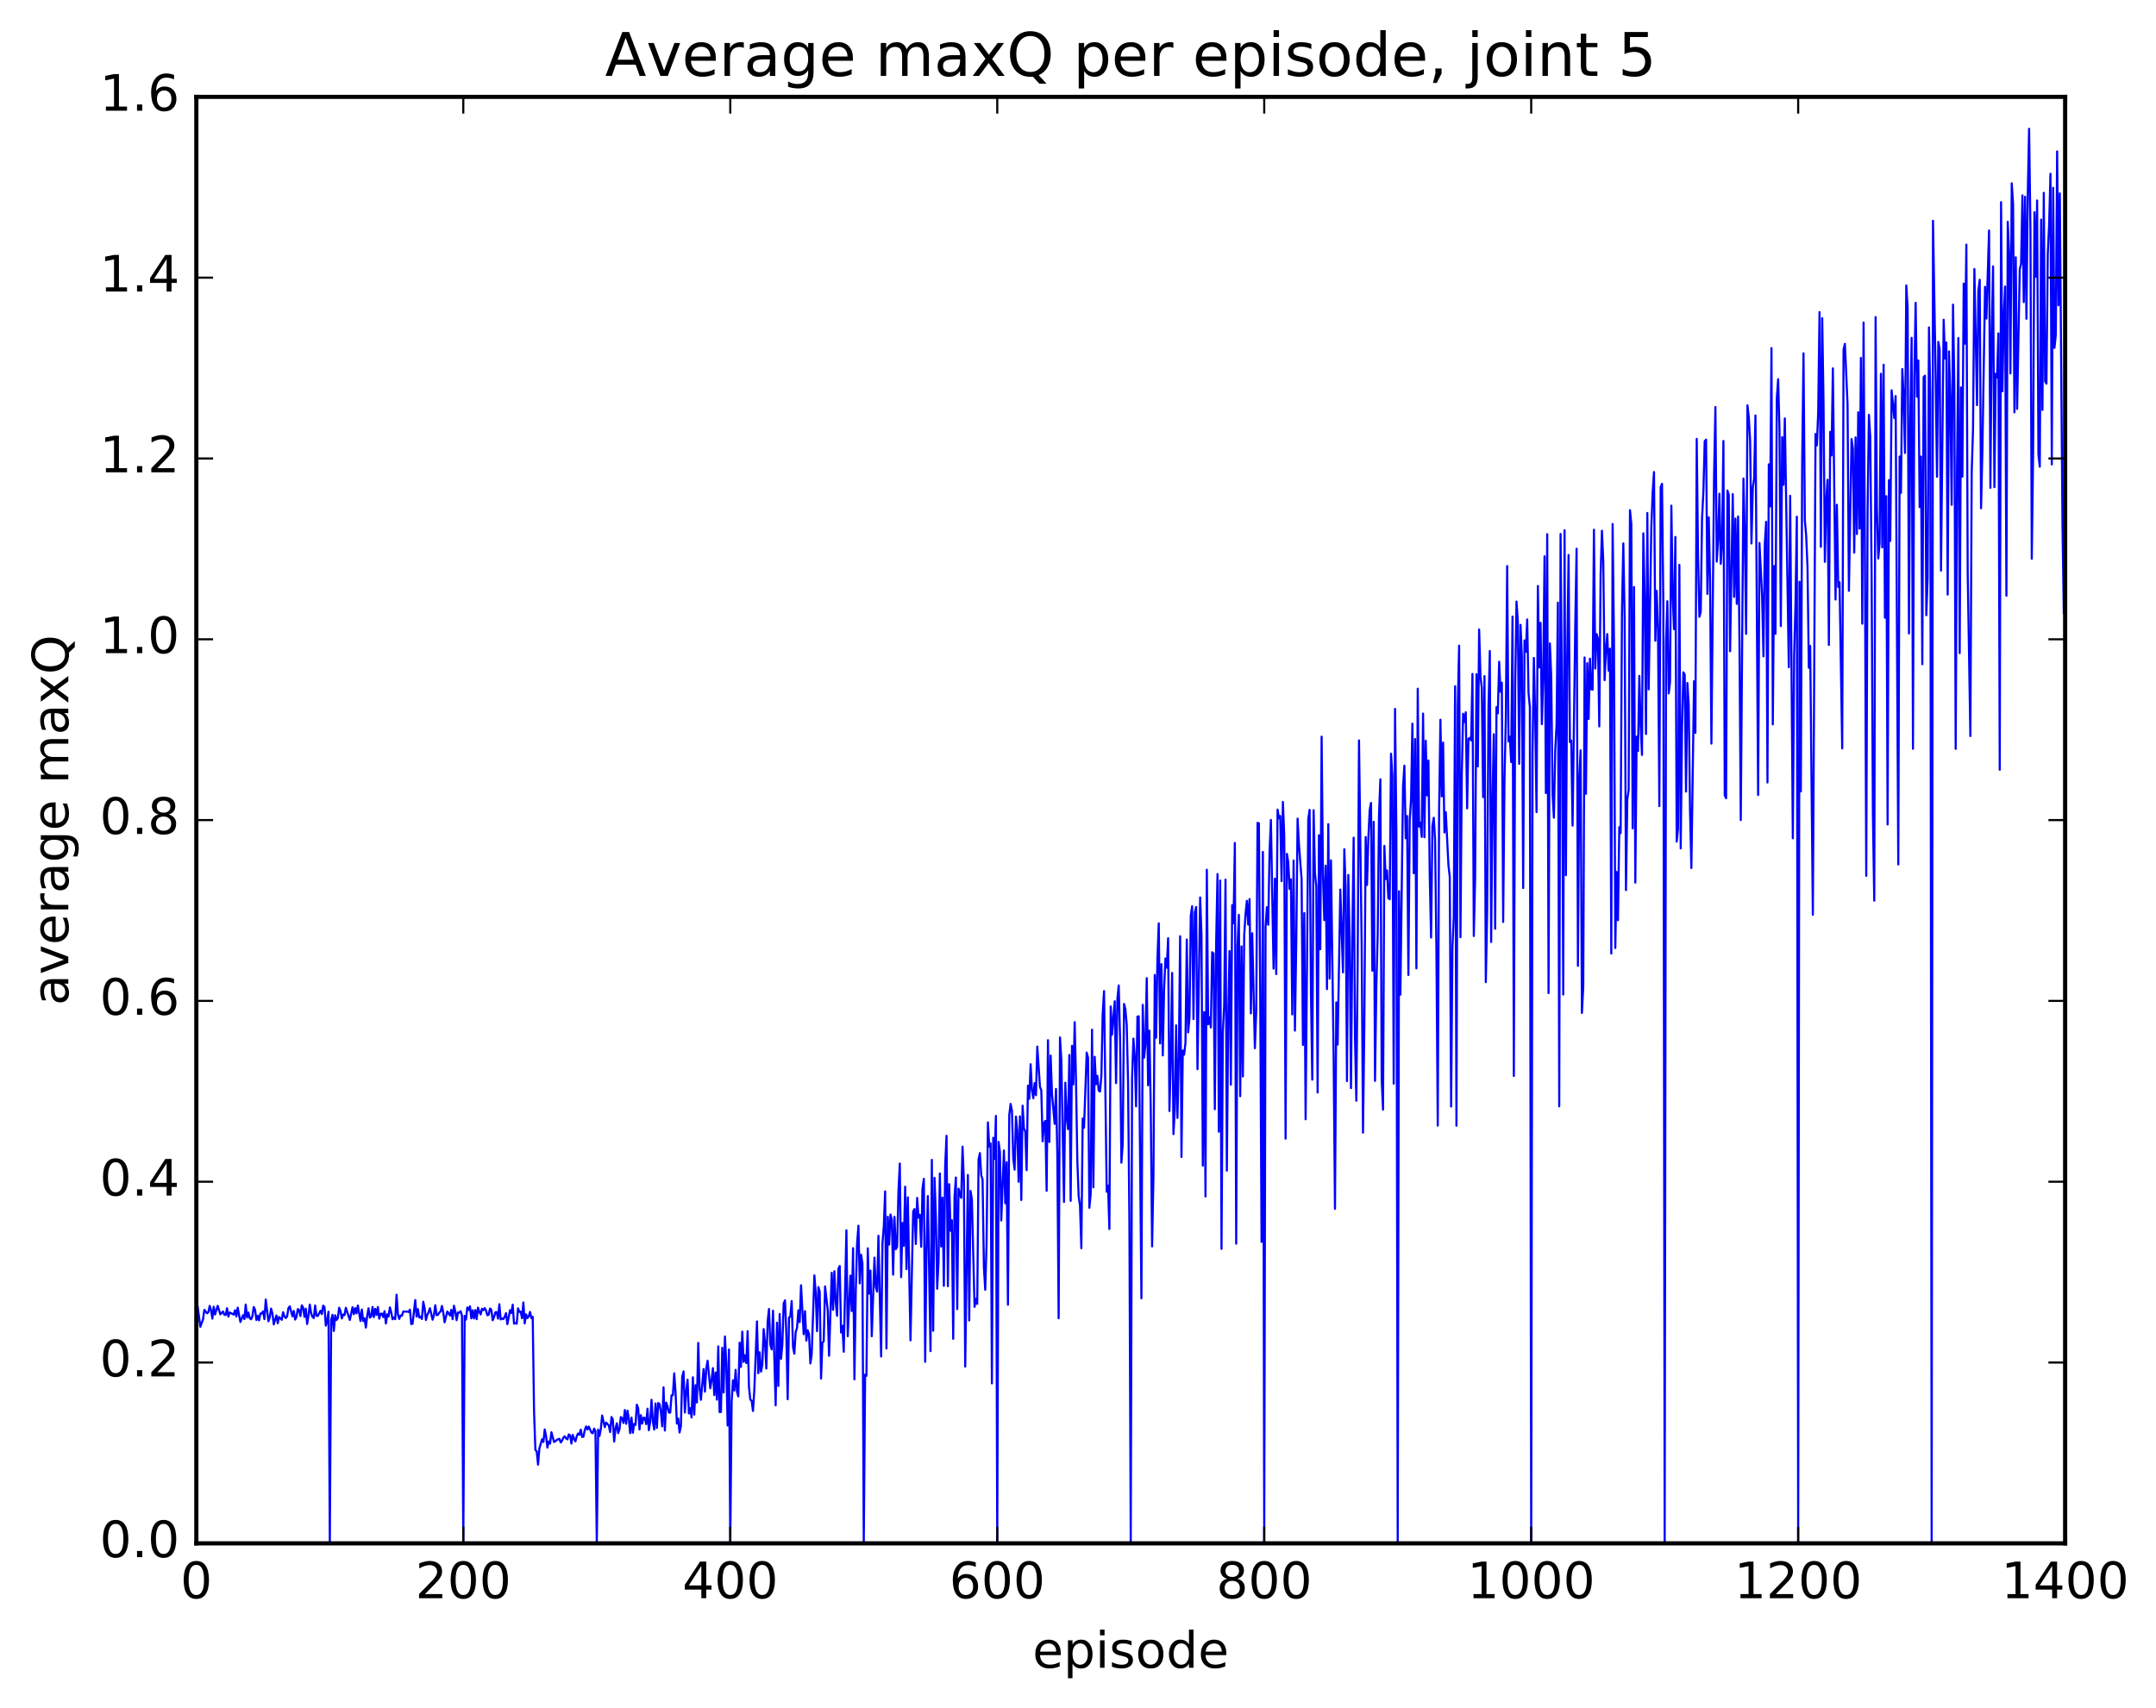 <?xml version="1.0" encoding="utf-8" standalone="no"?>
<!DOCTYPE svg PUBLIC "-//W3C//DTD SVG 1.1//EN"
  "http://www.w3.org/Graphics/SVG/1.1/DTD/svg11.dtd">
<!-- Created with matplotlib (http://matplotlib.org/) -->
<svg height="408pt" version="1.1" viewBox="0 0 515 408" width="515pt" xmlns="http://www.w3.org/2000/svg" xmlns:xlink="http://www.w3.org/1999/xlink">
 <defs>
  <style type="text/css">
*{stroke-linecap:butt;stroke-linejoin:round;stroke-miterlimit:100000;}
  </style>
 </defs>
 <g id="figure_1">
  <g id="patch_1">
   <path d="M 0 408.169 
L 515.768 408.169 
L 515.768 0 
L 0 0 
z
" style="fill:#ffffff;"/>
  </g>
  <g id="axes_1">
   <g id="patch_2">
    <path d="M 46.898 368.742 
L 493.298 368.742 
L 493.298 23.142 
L 46.898 23.142 
z
" style="fill:#ffffff;"/>
   </g>
   <g id="line2d_1">
    <path clip-path="url(#p475d63f08a)" d="M 46.898 313.699 
L 47.216 312.174 
L 47.854 316.989 
L 48.492 315.255 
L 48.811 312.96 
L 49.448 313.771 
L 49.767 313.553 
L 50.086 312.015 
L 50.405 313.022 
L 50.724 315.045 
L 51.043 312.22 
L 51.361 314.058 
L 51.999 311.987 
L 52.637 314.039 
L 53.275 313.348 
L 53.593 314.138 
L 53.912 314.174 
L 54.231 312.567 
L 54.55 314.587 
L 54.869 313.576 
L 55.825 314.089 
L 56.144 313.045 
L 56.463 314.521 
L 56.782 312.438 
L 57.42 315.857 
L 58.057 314.241 
L 58.376 315.169 
L 58.695 311.689 
L 59.014 314.775 
L 59.333 313.595 
L 59.652 314.947 
L 59.971 315.215 
L 60.289 314.465 
L 60.608 312.273 
L 60.927 312.96 
L 61.246 315.378 
L 61.565 314.368 
L 61.884 315.469 
L 62.203 313.824 
L 62.522 313.833 
L 62.84 313.32 
L 63.159 315.181 
L 63.478 310.49 
L 64.116 315.68 
L 64.435 314.738 
L 64.754 312.653 
L 65.072 313.818 
L 65.391 316.43 
L 66.029 314.29 
L 66.348 316.156 
L 66.667 314.659 
L 67.304 315.338 
L 67.623 313.522 
L 67.942 314.489 
L 68.261 314.916 
L 68.58 314.518 
L 68.899 312.544 
L 69.218 312.114 
L 69.855 314.493 
L 70.174 313.216 
L 70.493 315.283 
L 70.812 314.676 
L 71.131 312.777 
L 71.45 312.997 
L 71.768 314.451 
L 72.087 311.883 
L 72.406 312.388 
L 72.725 314.64 
L 73.044 312.676 
L 73.363 316.34 
L 73.681 314.382 
L 74 311.699 
L 74.319 313.769 
L 74.638 314.656 
L 74.957 314.917 
L 75.276 311.91 
L 75.595 314.359 
L 75.913 314.424 
L 76.551 313.172 
L 76.87 313.968 
L 77.189 311.955 
L 77.508 312.248 
L 77.827 316.723 
L 78.145 315.625 
L 78.464 313.417 
L 78.783 368.742 
L 79.102 315.444 
L 79.421 314.147 
L 79.74 318.007 
L 80.059 314.251 
L 80.377 315.391 
L 80.696 314.912 
L 81.015 312.448 
L 81.334 313.265 
L 81.653 315.004 
L 81.972 314.08 
L 82.291 314.234 
L 82.609 312.469 
L 83.566 315.367 
L 84.204 312.329 
L 84.523 314.004 
L 84.841 312.539 
L 85.16 313.783 
L 85.479 311.925 
L 86.117 315.628 
L 86.436 312.868 
L 86.755 315.621 
L 87.073 314.986 
L 87.392 317.191 
L 87.711 314.394 
L 88.03 312.583 
L 88.349 314.804 
L 88.668 314.549 
L 88.987 312.253 
L 89.305 314.683 
L 89.624 312.725 
L 89.943 314.172 
L 90.262 312.282 
L 90.581 315.067 
L 90.9 313.918 
L 91.219 313.842 
L 91.537 314.677 
L 91.856 313.28 
L 92.175 316.215 
L 92.494 314.012 
L 92.813 314.547 
L 93.132 312.367 
L 93.451 313.533 
L 93.769 315.212 
L 94.088 314.795 
L 94.407 315.189 
L 94.726 309.339 
L 95.045 314.021 
L 95.364 315.127 
L 95.683 314.293 
L 96.001 314.381 
L 96.32 313.362 
L 96.958 313.385 
L 97.277 313.364 
L 97.596 313.462 
L 97.915 312.906 
L 98.234 316.363 
L 98.552 316.273 
L 99.19 310.614 
L 99.509 314.573 
L 99.828 312.79 
L 100.147 314.79 
L 100.466 314.59 
L 100.784 315.149 
L 101.103 311.02 
L 101.422 312.523 
L 101.741 315.388 
L 102.06 314.168 
L 102.379 313.516 
L 102.698 312.571 
L 103.335 315.313 
L 103.654 314.242 
L 103.973 311.857 
L 104.292 314.228 
L 104.611 314.165 
L 104.93 313.602 
L 105.248 313.358 
L 105.567 312.02 
L 105.886 313.596 
L 106.205 315.931 
L 106.843 313.334 
L 107.48 314.319 
L 107.799 312.953 
L 108.118 315.194 
L 108.437 311.98 
L 108.756 313.343 
L 109.075 315.422 
L 109.394 313.585 
L 109.712 313.624 
L 110.031 313.285 
L 110.35 314.354 
L 110.669 368.742 
L 110.988 314.4 
L 111.307 315.294 
L 111.626 312.388 
L 111.944 312.988 
L 112.263 312.113 
L 112.582 314.995 
L 112.901 313.061 
L 113.22 315.009 
L 113.539 313.006 
L 113.858 315.192 
L 114.176 312.428 
L 114.495 313.438 
L 114.814 314.045 
L 115.133 312.708 
L 115.452 313.04 
L 115.771 312.54 
L 116.09 313.104 
L 116.408 314.223 
L 116.727 314.142 
L 117.046 312.651 
L 117.365 312.924 
L 117.684 315.438 
L 118.003 314.704 
L 118.322 313.543 
L 118.64 313.484 
L 118.959 315.051 
L 119.278 311.607 
L 119.597 315.254 
L 119.916 314.995 
L 120.235 315.172 
L 120.553 314.6 
L 120.872 313.739 
L 121.191 316.384 
L 121.829 313.043 
L 122.148 313.72 
L 122.467 311.719 
L 122.785 316.265 
L 123.104 316.117 
L 123.423 316.274 
L 123.742 312.591 
L 124.061 313.44 
L 124.38 313.39 
L 124.699 314.956 
L 125.017 311.186 
L 125.336 316.206 
L 125.655 314.029 
L 125.974 314.942 
L 126.293 314.501 
L 126.612 313.45 
L 126.931 314.94 
L 127.249 314.619 
L 127.568 337.231 
L 127.887 346.427 
L 128.206 346.758 
L 128.525 349.95 
L 128.844 346.053 
L 129.482 343.877 
L 129.8 344.526 
L 130.119 341.534 
L 130.438 343.124 
L 130.757 345.875 
L 131.076 344.399 
L 131.395 344.922 
L 131.714 342.2 
L 132.351 344.529 
L 132.67 344.36 
L 132.989 344.024 
L 133.627 343.763 
L 133.946 344.639 
L 134.264 344.177 
L 134.583 343.473 
L 134.902 343.177 
L 135.221 343.673 
L 135.54 343.899 
L 135.859 342.716 
L 136.178 342.943 
L 136.496 344.913 
L 136.815 342.846 
L 137.134 343.803 
L 137.453 344.385 
L 137.772 343.13 
L 138.091 342.501 
L 138.41 342.807 
L 138.728 341.576 
L 139.047 343.328 
L 139.366 343.258 
L 139.685 341.662 
L 140.004 340.807 
L 140.323 341.549 
L 140.642 340.836 
L 141.279 342.287 
L 141.598 342.437 
L 141.917 341.326 
L 142.236 341.943 
L 142.555 368.742 
L 142.874 341.582 
L 143.192 343.094 
L 143.511 341.496 
L 143.83 338.194 
L 144.468 340.98 
L 144.787 339.878 
L 145.424 340.592 
L 145.743 342.159 
L 146.062 338.558 
L 146.381 339.15 
L 146.7 344.433 
L 147.019 341.412 
L 147.338 340.048 
L 147.656 342.409 
L 147.975 341.485 
L 148.294 338.581 
L 148.613 338.831 
L 148.932 339.984 
L 149.251 336.895 
L 149.57 340.181 
L 149.888 337.041 
L 150.207 338.987 
L 150.526 342.417 
L 150.845 338.689 
L 151.164 342.319 
L 151.483 340.213 
L 151.802 340.442 
L 152.12 335.624 
L 152.439 336.474 
L 152.758 341.553 
L 153.077 338.119 
L 153.396 340.139 
L 153.715 338.719 
L 154.034 338.771 
L 154.352 340.265 
L 154.671 336.571 
L 154.99 341.723 
L 155.309 339.689 
L 155.628 334.444 
L 155.947 339.615 
L 156.266 341.56 
L 156.584 335.315 
L 156.903 341.187 
L 157.222 335.212 
L 157.541 335.453 
L 157.86 337.305 
L 158.179 340.796 
L 158.498 331.465 
L 158.816 341.785 
L 159.135 335.119 
L 159.454 336.027 
L 159.773 337.488 
L 160.092 337.525 
L 160.411 333.381 
L 160.73 333.35 
L 161.048 328.117 
L 161.367 332.623 
L 161.686 340.142 
L 162.005 338.929 
L 162.324 342.26 
L 162.643 340.74 
L 162.962 328.938 
L 163.28 327.666 
L 163.599 337.49 
L 163.918 332.545 
L 164.237 329.659 
L 164.556 337.706 
L 164.875 336.459 
L 165.194 338.661 
L 165.512 329.066 
L 165.831 337.987 
L 166.15 330.951 
L 166.469 335.079 
L 166.788 320.854 
L 167.107 331.678 
L 167.425 334.453 
L 168.063 327.099 
L 168.382 332.499 
L 168.701 327.048 
L 169.02 325.105 
L 169.657 331.699 
L 169.976 329.736 
L 170.295 326.886 
L 170.614 333.328 
L 170.933 327.91 
L 171.252 334.42 
L 171.571 321.683 
L 171.889 337.379 
L 172.208 337.361 
L 172.527 322.008 
L 172.846 332.713 
L 173.165 319.328 
L 173.484 325.768 
L 173.803 340.588 
L 174.121 322.425 
L 174.44 368.742 
L 174.759 334.977 
L 175.078 329.787 
L 175.397 332.219 
L 175.716 327.297 
L 176.035 332.495 
L 176.353 333.633 
L 176.672 320.79 
L 176.991 326.58 
L 177.31 318.167 
L 177.629 325.4 
L 177.948 323.804 
L 178.267 325.669 
L 178.585 318.045 
L 178.904 331.361 
L 179.223 334.394 
L 179.542 334.662 
L 179.861 337.125 
L 180.18 332.192 
L 180.817 315.718 
L 181.136 328.09 
L 181.455 323.083 
L 181.774 327.719 
L 182.093 326.089 
L 182.412 317.555 
L 182.731 320.656 
L 183.049 326.994 
L 183.368 315.693 
L 183.687 312.749 
L 184.006 321.247 
L 184.325 322.407 
L 184.644 313.15 
L 185.281 335.774 
L 185.6 316.035 
L 185.919 331.141 
L 186.238 313.944 
L 186.557 324.677 
L 186.876 321.326 
L 187.195 311.419 
L 187.513 310.687 
L 187.832 318.64 
L 188.151 334.325 
L 188.47 314.816 
L 188.789 314.539 
L 189.108 310.859 
L 189.427 321.885 
L 189.745 323.443 
L 190.064 318.244 
L 190.383 317.312 
L 190.702 313.079 
L 191.021 315.898 
L 191.34 307.082 
L 191.977 318.772 
L 192.296 313.266 
L 192.615 320.32 
L 192.934 317.845 
L 193.253 318.809 
L 193.572 325.76 
L 193.891 323.58 
L 194.528 304.73 
L 194.847 308.826 
L 195.166 318.053 
L 195.485 307.519 
L 195.804 308.604 
L 196.123 329.386 
L 196.441 320.825 
L 196.76 320.475 
L 197.079 307.35 
L 197.717 312.982 
L 198.036 323.937 
L 198.673 304.086 
L 198.992 312.954 
L 199.311 303.717 
L 199.63 311.128 
L 199.949 314.384 
L 200.268 303.142 
L 200.587 302.479 
L 200.905 318.382 
L 201.224 316.761 
L 201.543 322.968 
L 202.181 293.946 
L 202.5 319.255 
L 203.137 304.782 
L 203.456 313.24 
L 203.775 298.215 
L 204.094 329.557 
L 204.413 308.588 
L 204.732 297.156 
L 205.051 292.853 
L 205.369 306.626 
L 205.688 299.784 
L 206.007 301.904 
L 206.326 368.742 
L 206.645 328.445 
L 206.964 328.729 
L 207.283 298.252 
L 207.601 309.079 
L 207.92 303.574 
L 208.239 319.26 
L 208.877 300.471 
L 209.196 307.525 
L 209.515 308.607 
L 209.833 295.26 
L 210.471 324.106 
L 210.79 297.122 
L 211.109 293.105 
L 211.428 284.649 
L 211.747 322.195 
L 212.065 290.708 
L 212.384 297.373 
L 212.703 290.188 
L 213.022 291.35 
L 213.341 304.549 
L 213.66 290.736 
L 213.979 298.464 
L 214.298 297.874 
L 214.616 284.469 
L 214.935 278 
L 215.254 305.145 
L 215.573 292.212 
L 215.892 297.676 
L 216.211 283.53 
L 216.53 303.237 
L 216.848 286.079 
L 217.486 320.241 
L 218.124 289.447 
L 218.443 288.87 
L 218.762 297.231 
L 219.08 286.212 
L 219.399 290.928 
L 219.718 290.257 
L 220.037 297.893 
L 220.356 283.977 
L 220.675 281.657 
L 220.994 325.373 
L 221.312 298.276 
L 221.631 285.774 
L 222.269 322.819 
L 222.588 277.121 
L 222.907 317.944 
L 223.226 281.415 
L 223.544 290.369 
L 223.863 307.914 
L 224.182 301.43 
L 224.501 280.366 
L 224.82 297.821 
L 225.139 286.152 
L 225.458 307.222 
L 225.776 278.419 
L 226.095 271.369 
L 226.414 307.303 
L 226.733 282.931 
L 227.052 294.057 
L 227.371 291.553 
L 227.69 319.882 
L 228.008 286.008 
L 228.327 281.336 
L 228.646 312.776 
L 228.965 284.001 
L 229.284 285.391 
L 229.603 286.203 
L 229.922 273.957 
L 230.24 282.196 
L 230.559 326.525 
L 231.197 280.731 
L 231.516 315.483 
L 231.835 284.543 
L 232.154 286.589 
L 232.791 312.248 
L 233.11 310.328 
L 233.429 311.539 
L 233.748 277.018 
L 234.067 275.496 
L 234.386 280.814 
L 234.704 281.827 
L 235.023 302.816 
L 235.342 308.166 
L 235.661 296.998 
L 235.98 268.171 
L 236.299 273.95 
L 236.618 273.196 
L 236.936 330.52 
L 237.255 271.849 
L 237.574 276.897 
L 237.893 266.617 
L 238.212 368.742 
L 238.531 272.829 
L 238.85 275.243 
L 239.168 291.609 
L 239.806 274.883 
L 240.125 287.484 
L 240.444 277.689 
L 240.763 311.733 
L 241.082 266.408 
L 241.4 263.75 
L 241.719 265.335 
L 242.038 276.8 
L 242.357 279.446 
L 242.676 266.769 
L 242.995 270.084 
L 243.314 282.351 
L 243.632 266.733 
L 243.951 286.711 
L 244.27 264.18 
L 244.589 269.58 
L 244.908 270.42 
L 245.227 279.586 
L 245.546 259.395 
L 245.864 262.535 
L 246.183 254.278 
L 246.502 260.53 
L 246.821 262.388 
L 247.14 258.783 
L 247.459 261.668 
L 247.778 250.043 
L 248.415 259.683 
L 248.734 260.482 
L 249.053 272.7 
L 249.372 268.383 
L 249.691 267.802 
L 250.01 284.514 
L 250.328 248.522 
L 250.647 272.852 
L 250.966 252.207 
L 251.285 261.317 
L 251.923 268.523 
L 252.242 260.18 
L 252.56 275.529 
L 252.879 314.953 
L 253.198 247.877 
L 253.517 253.161 
L 254.155 287.183 
L 254.474 258.679 
L 254.792 266.889 
L 255.111 269.775 
L 255.43 252.067 
L 255.749 286.908 
L 256.068 249.874 
L 256.387 259.089 
L 256.705 244.221 
L 257.024 258.229 
L 257.343 277.337 
L 257.662 285.836 
L 257.981 288.078 
L 258.3 298.23 
L 258.619 267.244 
L 258.938 269.457 
L 259.575 251.49 
L 259.894 252.683 
L 260.213 288.564 
L 260.532 285.267 
L 260.851 246.021 
L 261.17 283.687 
L 261.488 252.5 
L 261.807 259.057 
L 262.126 257.048 
L 262.445 260.559 
L 262.764 260.797 
L 263.083 257.031 
L 263.401 242.172 
L 263.72 236.789 
L 264.358 284.731 
L 264.677 283.273 
L 264.996 293.636 
L 265.315 240.474 
L 265.634 247.212 
L 266.271 239.227 
L 266.59 258.784 
L 266.909 238.664 
L 267.228 235.452 
L 267.547 248.183 
L 267.865 277.794 
L 268.184 273.308 
L 268.503 239.869 
L 268.822 241.149 
L 269.141 244.867 
L 269.46 258.502 
L 269.779 292.014 
L 270.098 368.742 
L 270.416 257.739 
L 270.735 248.149 
L 271.054 252.393 
L 271.373 264.338 
L 271.692 242.912 
L 272.011 242.815 
L 272.648 310.202 
L 272.967 240.09 
L 273.286 252.706 
L 273.605 249.56 
L 273.924 233.706 
L 274.243 259.311 
L 274.562 246.251 
L 274.88 265.019 
L 275.199 297.8 
L 275.518 281.176 
L 275.837 232.945 
L 276.156 247.952 
L 276.475 228.97 
L 276.793 220.611 
L 277.112 249.308 
L 277.431 230.363 
L 277.75 252.177 
L 278.069 236.263 
L 278.388 229.003 
L 278.707 231.197 
L 279.026 224.16 
L 279.344 265.457 
L 279.663 253.403 
L 279.982 232.463 
L 280.301 270.983 
L 280.62 265.144 
L 280.939 244.982 
L 281.257 267.092 
L 281.576 252.878 
L 281.895 223.696 
L 282.214 276.443 
L 282.533 251.003 
L 282.852 251.993 
L 283.171 249.17 
L 283.49 224.469 
L 283.808 246.657 
L 284.127 243.171 
L 284.446 218.772 
L 284.765 216.534 
L 285.084 243.484 
L 285.403 217.998 
L 285.721 216.697 
L 286.04 255.452 
L 286.678 214.426 
L 286.997 223.324 
L 287.316 278.487 
L 287.635 241.833 
L 287.954 285.88 
L 288.272 207.804 
L 288.591 244.722 
L 288.91 243.058 
L 289.229 245.493 
L 289.548 227.515 
L 289.867 227.799 
L 290.185 265.02 
L 290.504 224.936 
L 290.823 208.838 
L 291.142 270.391 
L 291.461 210.382 
L 291.78 298.39 
L 292.099 246.497 
L 292.418 240.246 
L 292.736 210.16 
L 293.055 279.697 
L 293.374 243.596 
L 293.693 227.218 
L 294.012 259.16 
L 294.331 216.25 
L 294.649 220.595 
L 294.968 201.401 
L 295.287 297.149 
L 295.606 226.003 
L 295.925 218.573 
L 296.244 261.913 
L 296.563 226.107 
L 296.882 257.198 
L 297.2 223.487 
L 297.519 218.388 
L 297.838 215.23 
L 298.157 220.906 
L 298.476 214.803 
L 298.795 242.13 
L 299.113 222.969 
L 299.751 250.444 
L 300.07 241.752 
L 300.389 196.595 
L 300.708 196.711 
L 301.027 237.674 
L 301.346 296.725 
L 301.664 203.549 
L 301.983 368.742 
L 302.302 221.564 
L 302.621 216.75 
L 302.94 220.951 
L 303.259 203.484 
L 303.577 195.897 
L 304.215 231.433 
L 304.534 209.933 
L 304.853 232.73 
L 305.172 193.429 
L 305.491 195.497 
L 305.81 194.954 
L 306.128 210.535 
L 306.447 191.605 
L 306.766 199.731 
L 307.085 272.053 
L 307.404 204.013 
L 307.723 205.979 
L 308.041 212.394 
L 308.36 210.097 
L 308.679 242.371 
L 308.998 205.589 
L 309.317 246.238 
L 309.636 225.18 
L 309.955 195.591 
L 310.274 201.703 
L 310.911 210.056 
L 311.23 249.669 
L 311.549 218.163 
L 311.868 267.427 
L 312.505 195.729 
L 312.824 193.494 
L 313.143 237.025 
L 313.462 257.956 
L 313.781 193.575 
L 314.1 208.634 
L 314.419 211.705 
L 314.738 261.037 
L 315.056 199.557 
L 315.375 226.81 
L 315.694 175.997 
L 316.013 209.033 
L 316.332 219.847 
L 316.651 206.834 
L 316.969 236.323 
L 317.288 196.909 
L 317.607 233.826 
L 317.926 205.568 
L 318.564 252.393 
L 318.883 288.828 
L 319.202 239.498 
L 319.52 249.58 
L 320.158 212.534 
L 320.796 232.322 
L 321.115 202.898 
L 321.433 211.966 
L 321.752 258.295 
L 322.071 209.036 
L 322.39 224.654 
L 322.709 259.982 
L 323.028 223.471 
L 323.347 200.142 
L 323.666 247.84 
L 323.984 262.992 
L 324.303 230.153 
L 324.622 176.907 
L 325.26 225.796 
L 325.579 270.617 
L 325.897 244.838 
L 326.216 199.998 
L 326.535 211.438 
L 326.854 200.336 
L 327.173 193.596 
L 327.492 191.838 
L 327.811 231.925 
L 328.13 196.35 
L 328.448 258.246 
L 328.767 235.691 
L 329.086 223.327 
L 329.405 194.735 
L 329.724 186.202 
L 330.043 257.97 
L 330.361 265.122 
L 330.68 202.1 
L 330.999 210.025 
L 331.318 207.979 
L 331.637 214.603 
L 331.956 214.861 
L 332.275 180.088 
L 332.594 185.278 
L 332.912 258.92 
L 333.231 169.375 
L 333.55 199.217 
L 333.869 368.742 
L 334.188 212.934 
L 334.507 237.639 
L 335.144 187.865 
L 335.463 182.943 
L 335.782 200.288 
L 336.101 194.961 
L 336.42 232.946 
L 336.739 195.893 
L 337.058 190.941 
L 337.376 172.899 
L 337.695 208.639 
L 338.014 176.557 
L 338.333 231.367 
L 338.652 164.545 
L 338.971 197.495 
L 339.289 196.544 
L 339.608 199.958 
L 339.927 170.495 
L 340.246 200.037 
L 340.565 176.973 
L 340.884 190.034 
L 341.203 181.702 
L 341.522 209.399 
L 341.84 224.003 
L 342.159 197.363 
L 342.478 195.374 
L 342.797 200.726 
L 343.116 227.253 
L 343.435 268.935 
L 343.753 194.014 
L 344.072 171.963 
L 344.391 190.277 
L 344.71 177.41 
L 345.029 198.894 
L 345.348 194.04 
L 345.986 206.698 
L 346.304 209.532 
L 346.623 264.38 
L 346.942 226.422 
L 347.261 219.098 
L 347.58 163.95 
L 347.899 268.962 
L 348.217 168.914 
L 348.536 154.262 
L 348.855 223.933 
L 349.174 185.045 
L 349.493 170.538 
L 349.812 172.521 
L 350.131 170.176 
L 350.45 193.141 
L 350.768 176.522 
L 351.087 176.297 
L 351.406 176.923 
L 351.725 161.007 
L 352.044 223.636 
L 352.363 209.694 
L 352.682 161.074 
L 353 183.111 
L 353.319 150.406 
L 353.638 161.625 
L 353.957 164.346 
L 354.276 190.451 
L 354.595 161.537 
L 354.913 234.658 
L 355.232 218.114 
L 355.551 169.228 
L 355.87 155.546 
L 356.189 225.071 
L 356.508 191.515 
L 356.827 175.437 
L 357.146 221.895 
L 357.464 168.942 
L 357.783 170.436 
L 358.102 158.113 
L 358.421 165.272 
L 358.74 163.102 
L 359.059 220.278 
L 359.377 186.157 
L 359.696 171.611 
L 360.015 135.247 
L 360.334 177.143 
L 360.653 175.991 
L 360.972 182.078 
L 361.291 147.304 
L 361.61 257.07 
L 361.928 163.586 
L 362.247 143.722 
L 362.566 148.541 
L 362.885 182.502 
L 363.204 149.291 
L 363.523 156.781 
L 363.841 212.177 
L 364.16 153.013 
L 364.479 155.738 
L 364.798 147.997 
L 365.117 165.567 
L 365.436 168.992 
L 365.755 368.742 
L 366.074 179.809 
L 366.392 157.188 
L 366.711 171.072 
L 367.03 194.031 
L 367.349 140.002 
L 367.668 159.455 
L 367.987 148.804 
L 368.305 173.017 
L 368.624 161.521 
L 368.943 132.919 
L 369.262 189.48 
L 369.581 127.625 
L 369.9 237.276 
L 370.219 153.734 
L 370.538 161.505 
L 370.856 189.756 
L 371.175 195.36 
L 371.494 179.403 
L 371.813 173.061 
L 372.132 143.979 
L 372.451 264.329 
L 372.769 127.575 
L 373.088 164.42 
L 373.407 237.62 
L 373.726 126.688 
L 374.045 209.109 
L 374.364 156.819 
L 374.683 132.6 
L 375.002 177.29 
L 375.32 176.938 
L 375.639 197.255 
L 376.277 149.525 
L 376.596 131.104 
L 376.915 230.769 
L 377.233 186.461 
L 377.552 179.284 
L 377.871 242.013 
L 378.19 235.736 
L 378.509 157.077 
L 378.828 189.65 
L 379.147 158.458 
L 379.466 171.785 
L 379.784 157.369 
L 380.103 164.69 
L 380.422 164.788 
L 380.741 126.565 
L 381.06 159.732 
L 381.379 151.492 
L 381.697 152.586 
L 382.016 173.557 
L 382.335 137.352 
L 382.654 126.8 
L 382.973 134.081 
L 383.292 162.5 
L 383.611 155.465 
L 383.93 151.502 
L 384.248 160.236 
L 384.567 154.99 
L 384.886 227.824 
L 385.205 125.195 
L 385.524 152.997 
L 385.843 226.504 
L 386.161 208.343 
L 386.48 219.864 
L 386.799 197.628 
L 387.118 199.052 
L 387.437 146.257 
L 387.756 129.832 
L 388.075 147.707 
L 388.394 212.675 
L 388.712 190.985 
L 389.031 188.774 
L 389.35 121.889 
L 389.669 125.144 
L 389.988 197.915 
L 390.307 140.245 
L 390.625 210.879 
L 390.944 176.005 
L 391.263 179.443 
L 391.582 161.496 
L 391.901 173.453 
L 392.22 180.378 
L 392.539 127.425 
L 392.858 142.583 
L 393.176 175.378 
L 393.495 122.563 
L 393.814 164.702 
L 394.452 125.876 
L 394.771 117.58 
L 395.089 112.783 
L 395.408 153.096 
L 395.727 141.179 
L 396.046 150.415 
L 396.365 192.595 
L 396.684 116.391 
L 397.003 115.6 
L 397.322 144.942 
L 397.64 368.742 
L 397.959 153.529 
L 398.278 143.649 
L 398.597 165.676 
L 398.916 162.989 
L 399.235 120.815 
L 399.553 142.205 
L 399.872 150.332 
L 400.191 128.289 
L 400.51 201.079 
L 400.829 198.005 
L 401.148 134.958 
L 401.467 202.704 
L 401.786 174.106 
L 402.104 160.63 
L 402.423 161.167 
L 402.742 189.134 
L 403.061 163.178 
L 403.38 168.588 
L 403.699 193.685 
L 404.017 207.397 
L 404.655 162.755 
L 404.974 175.097 
L 405.293 104.855 
L 405.612 133.096 
L 405.931 147.371 
L 406.25 146.197 
L 406.568 123.877 
L 406.887 117.354 
L 407.206 105.416 
L 407.525 105.036 
L 407.844 141.902 
L 408.163 123.606 
L 408.481 138.555 
L 408.8 177.665 
L 409.438 113.547 
L 409.757 97.25 
L 410.076 134.196 
L 410.395 129.014 
L 410.714 117.967 
L 411.032 134.714 
L 411.351 129.466 
L 411.67 105.359 
L 411.989 190.024 
L 412.308 190.723 
L 412.627 117.192 
L 412.945 118.254 
L 413.264 155.6 
L 413.902 118.051 
L 414.221 142.604 
L 414.54 123.908 
L 414.859 144.292 
L 415.178 123.396 
L 415.496 152.652 
L 415.815 195.939 
L 416.453 114.327 
L 416.772 127.641 
L 417.091 151.45 
L 417.409 96.839 
L 417.728 99.698 
L 418.047 105.248 
L 418.366 129.856 
L 418.685 116.524 
L 419.004 114.403 
L 419.323 99.26 
L 419.96 189.949 
L 420.279 129.739 
L 420.917 142.598 
L 421.236 156.827 
L 421.555 130.001 
L 421.873 124.67 
L 422.192 186.95 
L 422.511 110.947 
L 422.83 120.988 
L 423.149 83.166 
L 423.468 173.072 
L 423.787 135.239 
L 424.106 151.435 
L 424.424 95.092 
L 424.743 90.601 
L 425.062 102.732 
L 425.381 149.584 
L 425.7 104.437 
L 426.019 115.835 
L 426.337 99.968 
L 427.294 159.428 
L 427.613 118.462 
L 428.251 200.288 
L 428.57 156.36 
L 428.888 144.276 
L 429.207 123.458 
L 429.526 368.742 
L 429.845 138.993 
L 430.164 189.085 
L 430.483 110.569 
L 430.801 84.411 
L 431.12 124.305 
L 431.439 127.962 
L 431.758 135.595 
L 432.077 159.569 
L 432.396 154.334 
L 433.034 218.566 
L 433.671 103.689 
L 433.99 106.419 
L 434.309 98.475 
L 434.628 74.569 
L 434.947 130.647 
L 435.265 76.018 
L 435.584 96.226 
L 435.903 134.238 
L 436.222 119.819 
L 436.541 114.63 
L 436.86 154.095 
L 437.179 103.165 
L 437.498 108.817 
L 437.816 88.004 
L 438.454 143.24 
L 438.773 120.606 
L 439.092 140.238 
L 439.411 139.114 
L 440.048 178.817 
L 440.367 83.508 
L 440.686 82.152 
L 441.324 96.662 
L 441.643 141.163 
L 442.28 104.9 
L 442.599 107.196 
L 442.918 132.026 
L 443.237 104.52 
L 443.556 127.59 
L 443.875 98.493 
L 444.193 126.305 
L 444.512 85.525 
L 444.831 149.018 
L 445.15 77.051 
L 445.469 132.204 
L 445.788 209.275 
L 446.107 122.093 
L 446.425 99.109 
L 446.744 104.427 
L 447.063 136.593 
L 447.382 194.788 
L 447.701 215.187 
L 448.02 75.756 
L 448.339 121.543 
L 448.658 133.432 
L 448.976 129.766 
L 449.295 89.31 
L 449.614 130.789 
L 449.933 87.144 
L 450.252 147.593 
L 450.571 118.542 
L 450.889 196.98 
L 451.208 114.706 
L 451.527 129.238 
L 451.846 93.256 
L 452.484 99.888 
L 452.803 94.629 
L 453.44 206.544 
L 453.759 109.082 
L 454.078 117.77 
L 454.397 88.177 
L 454.716 94.468 
L 455.035 108.215 
L 455.353 68.196 
L 455.672 73.584 
L 455.991 151.357 
L 456.31 100.258 
L 456.629 80.714 
L 456.948 178.909 
L 457.267 90.001 
L 457.586 72.355 
L 457.904 94.781 
L 458.223 86.133 
L 458.542 121.175 
L 458.861 109.083 
L 459.18 158.693 
L 459.499 90.1 
L 459.817 89.755 
L 460.136 146.999 
L 460.455 137.987 
L 460.774 78.225 
L 461.093 94.761 
L 461.412 368.742 
L 461.731 52.737 
L 462.368 89.831 
L 462.687 113.926 
L 463.006 81.685 
L 463.325 83.517 
L 463.644 136.346 
L 464.281 76.393 
L 464.6 85.631 
L 464.919 81.832 
L 465.238 142.059 
L 465.557 83.964 
L 465.876 95.364 
L 466.195 120.62 
L 466.514 72.788 
L 466.832 92.25 
L 467.151 178.92 
L 467.47 112.502 
L 467.789 80.76 
L 468.108 156.051 
L 468.427 92.574 
L 468.745 113.89 
L 469.064 67.744 
L 469.383 82.111 
L 469.702 58.446 
L 470.021 136.717 
L 470.659 175.86 
L 470.978 112.781 
L 471.296 102.412 
L 471.615 64.263 
L 472.253 96.791 
L 472.572 69.446 
L 472.891 66.843 
L 473.209 121.445 
L 473.528 107.8 
L 474.166 68.536 
L 474.485 76.102 
L 475.123 55.074 
L 475.442 116.553 
L 475.76 79.701 
L 476.079 63.641 
L 476.398 116.395 
L 476.717 89.306 
L 477.036 90.204 
L 477.355 79.657 
L 477.673 183.911 
L 477.992 48.296 
L 478.311 93.487 
L 478.63 75.701 
L 478.949 68.457 
L 479.268 142.338 
L 479.587 52.992 
L 479.906 60.377 
L 480.224 89.239 
L 480.543 43.798 
L 480.862 48.761 
L 481.181 98.525 
L 481.5 61.466 
L 481.819 97.704 
L 482.456 64.333 
L 482.775 63.034 
L 483.094 46.687 
L 483.413 72.181 
L 483.732 46.999 
L 484.051 76.165 
L 484.37 46.505 
L 484.688 30.765 
L 485.007 54.803 
L 485.326 133.513 
L 485.645 108.24 
L 485.964 50.716 
L 486.283 66.122 
L 486.601 47.893 
L 486.92 108.535 
L 487.239 111.51 
L 487.558 52.468 
L 487.877 97.938 
L 488.196 46.072 
L 488.515 91.137 
L 488.834 91.671 
L 489.152 60.559 
L 489.471 53.688 
L 489.79 41.517 
L 490.109 110.964 
L 490.428 44.866 
L 490.747 83.121 
L 491.065 80.013 
L 491.384 36.172 
L 491.703 72.946 
L 492.022 46.21 
L 492.66 125.523 
L 492.979 146.48 
L 492.979 146.48 
" style="fill:none;stroke:#0000ff;stroke-linecap:square;stroke-width:0.5;"/>
   </g>
   <g id="patch_3">
    <path d="M 46.898 23.142 
L 493.298 23.142 
" style="fill:none;stroke:#000000;stroke-linecap:square;stroke-linejoin:miter;"/>
   </g>
   <g id="patch_4">
    <path d="M 493.298 368.742 
L 493.298 23.142 
" style="fill:none;stroke:#000000;stroke-linecap:square;stroke-linejoin:miter;"/>
   </g>
   <g id="patch_5">
    <path d="M 46.898 368.742 
L 46.898 23.142 
" style="fill:none;stroke:#000000;stroke-linecap:square;stroke-linejoin:miter;"/>
   </g>
   <g id="patch_6">
    <path d="M 46.898 368.742 
L 493.298 368.742 
" style="fill:none;stroke:#000000;stroke-linecap:square;stroke-linejoin:miter;"/>
   </g>
   <g id="matplotlib.axis_1">
    <g id="xtick_1">
     <g id="line2d_2">
      <defs>
       <path d="M 0 0 
L 0 -4 
" id="m7faeb79774" style="stroke:#000000;stroke-width:0.5;"/>
      </defs>
      <g>
       <use style="stroke:#000000;stroke-width:0.5;" x="46.898" xlink:href="#m7faeb79774" y="368.742"/>
      </g>
     </g>
     <g id="line2d_3">
      <defs>
       <path d="M 0 0 
L 0 4 
" id="m12f701c92b" style="stroke:#000000;stroke-width:0.5;"/>
      </defs>
      <g>
       <use style="stroke:#000000;stroke-width:0.5;" x="46.898" xlink:href="#m12f701c92b" y="23.142"/>
      </g>
     </g>
     <g id="text_1">
      <!-- 0 -->
      <defs>
       <path d="M 31.781 66.406 
Q 24.172 66.406 20.328 58.906 
Q 16.5 51.422 16.5 36.375 
Q 16.5 21.391 20.328 13.891 
Q 24.172 6.391 31.781 6.391 
Q 39.453 6.391 43.281 13.891 
Q 47.125 21.391 47.125 36.375 
Q 47.125 51.422 43.281 58.906 
Q 39.453 66.406 31.781 66.406 
M 31.781 74.219 
Q 44.047 74.219 50.516 64.516 
Q 56.984 54.828 56.984 36.375 
Q 56.984 17.969 50.516 8.266 
Q 44.047 -1.422 31.781 -1.422 
Q 19.531 -1.422 13.062 8.266 
Q 6.594 17.969 6.594 36.375 
Q 6.594 54.828 13.062 64.516 
Q 19.531 74.219 31.781 74.219 
" id="BitstreamVeraSans-Roman-30"/>
      </defs>
      <g transform="translate(43.08 381.86)scale(0.12 -0.12)">
       <use xlink:href="#BitstreamVeraSans-Roman-30"/>
      </g>
     </g>
    </g>
    <g id="xtick_2">
     <g id="line2d_4">
      <g>
       <use style="stroke:#000000;stroke-width:0.5;" x="110.669" xlink:href="#m7faeb79774" y="368.742"/>
      </g>
     </g>
     <g id="line2d_5">
      <g>
       <use style="stroke:#000000;stroke-width:0.5;" x="110.669" xlink:href="#m12f701c92b" y="23.142"/>
      </g>
     </g>
     <g id="text_2">
      <!-- 200 -->
      <defs>
       <path d="M 19.188 8.297 
L 53.609 8.297 
L 53.609 0 
L 7.328 0 
L 7.328 8.297 
Q 12.938 14.109 22.625 23.891 
Q 32.328 33.688 34.812 36.531 
Q 39.547 41.844 41.422 45.531 
Q 43.312 49.219 43.312 52.781 
Q 43.312 58.594 39.234 62.25 
Q 35.156 65.922 28.609 65.922 
Q 23.969 65.922 18.812 64.312 
Q 13.672 62.703 7.812 59.422 
L 7.812 69.391 
Q 13.766 71.781 18.938 73 
Q 24.125 74.219 28.422 74.219 
Q 39.75 74.219 46.484 68.547 
Q 53.219 62.891 53.219 53.422 
Q 53.219 48.922 51.531 44.891 
Q 49.859 40.875 45.406 35.406 
Q 44.188 33.984 37.641 27.219 
Q 31.109 20.453 19.188 8.297 
" id="BitstreamVeraSans-Roman-32"/>
      </defs>
      <g transform="translate(99.216 381.86)scale(0.12 -0.12)">
       <use xlink:href="#BitstreamVeraSans-Roman-32"/>
       <use x="63.623" xlink:href="#BitstreamVeraSans-Roman-30"/>
       <use x="127.246" xlink:href="#BitstreamVeraSans-Roman-30"/>
      </g>
     </g>
    </g>
    <g id="xtick_3">
     <g id="line2d_6">
      <g>
       <use style="stroke:#000000;stroke-width:0.5;" x="174.44" xlink:href="#m7faeb79774" y="368.742"/>
      </g>
     </g>
     <g id="line2d_7">
      <g>
       <use style="stroke:#000000;stroke-width:0.5;" x="174.44" xlink:href="#m12f701c92b" y="23.142"/>
      </g>
     </g>
     <g id="text_3">
      <!-- 400 -->
      <defs>
       <path d="M 37.797 64.312 
L 12.891 25.391 
L 37.797 25.391 
z
M 35.203 72.906 
L 47.609 72.906 
L 47.609 25.391 
L 58.016 25.391 
L 58.016 17.188 
L 47.609 17.188 
L 47.609 0 
L 37.797 0 
L 37.797 17.188 
L 4.891 17.188 
L 4.891 26.703 
z
" id="BitstreamVeraSans-Roman-34"/>
      </defs>
      <g transform="translate(162.988 381.86)scale(0.12 -0.12)">
       <use xlink:href="#BitstreamVeraSans-Roman-34"/>
       <use x="63.623" xlink:href="#BitstreamVeraSans-Roman-30"/>
       <use x="127.246" xlink:href="#BitstreamVeraSans-Roman-30"/>
      </g>
     </g>
    </g>
    <g id="xtick_4">
     <g id="line2d_8">
      <g>
       <use style="stroke:#000000;stroke-width:0.5;" x="238.212" xlink:href="#m7faeb79774" y="368.742"/>
      </g>
     </g>
     <g id="line2d_9">
      <g>
       <use style="stroke:#000000;stroke-width:0.5;" x="238.212" xlink:href="#m12f701c92b" y="23.142"/>
      </g>
     </g>
     <g id="text_4">
      <!-- 600 -->
      <defs>
       <path d="M 33.016 40.375 
Q 26.375 40.375 22.484 35.828 
Q 18.609 31.297 18.609 23.391 
Q 18.609 15.531 22.484 10.953 
Q 26.375 6.391 33.016 6.391 
Q 39.656 6.391 43.531 10.953 
Q 47.406 15.531 47.406 23.391 
Q 47.406 31.297 43.531 35.828 
Q 39.656 40.375 33.016 40.375 
M 52.594 71.297 
L 52.594 62.312 
Q 48.875 64.062 45.094 64.984 
Q 41.312 65.922 37.594 65.922 
Q 27.828 65.922 22.672 59.328 
Q 17.531 52.734 16.797 39.406 
Q 19.672 43.656 24.016 45.922 
Q 28.375 48.188 33.594 48.188 
Q 44.578 48.188 50.953 41.516 
Q 57.328 34.859 57.328 23.391 
Q 57.328 12.156 50.688 5.359 
Q 44.047 -1.422 33.016 -1.422 
Q 20.359 -1.422 13.672 8.266 
Q 6.984 17.969 6.984 36.375 
Q 6.984 53.656 15.188 63.938 
Q 23.391 74.219 37.203 74.219 
Q 40.922 74.219 44.703 73.484 
Q 48.484 72.75 52.594 71.297 
" id="BitstreamVeraSans-Roman-36"/>
      </defs>
      <g transform="translate(226.759 381.86)scale(0.12 -0.12)">
       <use xlink:href="#BitstreamVeraSans-Roman-36"/>
       <use x="63.623" xlink:href="#BitstreamVeraSans-Roman-30"/>
       <use x="127.246" xlink:href="#BitstreamVeraSans-Roman-30"/>
      </g>
     </g>
    </g>
    <g id="xtick_5">
     <g id="line2d_10">
      <g>
       <use style="stroke:#000000;stroke-width:0.5;" x="301.983" xlink:href="#m7faeb79774" y="368.742"/>
      </g>
     </g>
     <g id="line2d_11">
      <g>
       <use style="stroke:#000000;stroke-width:0.5;" x="301.983" xlink:href="#m12f701c92b" y="23.142"/>
      </g>
     </g>
     <g id="text_5">
      <!-- 800 -->
      <defs>
       <path d="M 31.781 34.625 
Q 24.75 34.625 20.719 30.859 
Q 16.703 27.094 16.703 20.516 
Q 16.703 13.922 20.719 10.156 
Q 24.75 6.391 31.781 6.391 
Q 38.812 6.391 42.859 10.172 
Q 46.922 13.969 46.922 20.516 
Q 46.922 27.094 42.891 30.859 
Q 38.875 34.625 31.781 34.625 
M 21.922 38.812 
Q 15.578 40.375 12.031 44.719 
Q 8.5 49.078 8.5 55.328 
Q 8.5 64.062 14.719 69.141 
Q 20.953 74.219 31.781 74.219 
Q 42.672 74.219 48.875 69.141 
Q 55.078 64.062 55.078 55.328 
Q 55.078 49.078 51.531 44.719 
Q 48 40.375 41.703 38.812 
Q 48.828 37.156 52.797 32.312 
Q 56.781 27.484 56.781 20.516 
Q 56.781 9.906 50.312 4.234 
Q 43.844 -1.422 31.781 -1.422 
Q 19.734 -1.422 13.25 4.234 
Q 6.781 9.906 6.781 20.516 
Q 6.781 27.484 10.781 32.312 
Q 14.797 37.156 21.922 38.812 
M 18.312 54.391 
Q 18.312 48.734 21.844 45.562 
Q 25.391 42.391 31.781 42.391 
Q 38.141 42.391 41.719 45.562 
Q 45.312 48.734 45.312 54.391 
Q 45.312 60.062 41.719 63.234 
Q 38.141 66.406 31.781 66.406 
Q 25.391 66.406 21.844 63.234 
Q 18.312 60.062 18.312 54.391 
" id="BitstreamVeraSans-Roman-38"/>
      </defs>
      <g transform="translate(290.531 381.86)scale(0.12 -0.12)">
       <use xlink:href="#BitstreamVeraSans-Roman-38"/>
       <use x="63.623" xlink:href="#BitstreamVeraSans-Roman-30"/>
       <use x="127.246" xlink:href="#BitstreamVeraSans-Roman-30"/>
      </g>
     </g>
    </g>
    <g id="xtick_6">
     <g id="line2d_12">
      <g>
       <use style="stroke:#000000;stroke-width:0.5;" x="365.755" xlink:href="#m7faeb79774" y="368.742"/>
      </g>
     </g>
     <g id="line2d_13">
      <g>
       <use style="stroke:#000000;stroke-width:0.5;" x="365.755" xlink:href="#m12f701c92b" y="23.142"/>
      </g>
     </g>
     <g id="text_6">
      <!-- 1000 -->
      <defs>
       <path d="M 12.406 8.297 
L 28.516 8.297 
L 28.516 63.922 
L 10.984 60.406 
L 10.984 69.391 
L 28.422 72.906 
L 38.281 72.906 
L 38.281 8.297 
L 54.391 8.297 
L 54.391 0 
L 12.406 0 
z
" id="BitstreamVeraSans-Roman-31"/>
      </defs>
      <g transform="translate(350.485 381.86)scale(0.12 -0.12)">
       <use xlink:href="#BitstreamVeraSans-Roman-31"/>
       <use x="63.623" xlink:href="#BitstreamVeraSans-Roman-30"/>
       <use x="127.246" xlink:href="#BitstreamVeraSans-Roman-30"/>
       <use x="190.869" xlink:href="#BitstreamVeraSans-Roman-30"/>
      </g>
     </g>
    </g>
    <g id="xtick_7">
     <g id="line2d_14">
      <g>
       <use style="stroke:#000000;stroke-width:0.5;" x="429.526" xlink:href="#m7faeb79774" y="368.742"/>
      </g>
     </g>
     <g id="line2d_15">
      <g>
       <use style="stroke:#000000;stroke-width:0.5;" x="429.526" xlink:href="#m12f701c92b" y="23.142"/>
      </g>
     </g>
     <g id="text_7">
      <!-- 1200 -->
      <g transform="translate(414.256 381.86)scale(0.12 -0.12)">
       <use xlink:href="#BitstreamVeraSans-Roman-31"/>
       <use x="63.623" xlink:href="#BitstreamVeraSans-Roman-32"/>
       <use x="127.246" xlink:href="#BitstreamVeraSans-Roman-30"/>
       <use x="190.869" xlink:href="#BitstreamVeraSans-Roman-30"/>
      </g>
     </g>
    </g>
    <g id="xtick_8">
     <g id="line2d_16">
      <g>
       <use style="stroke:#000000;stroke-width:0.5;" x="493.298" xlink:href="#m7faeb79774" y="368.742"/>
      </g>
     </g>
     <g id="line2d_17">
      <g>
       <use style="stroke:#000000;stroke-width:0.5;" x="493.298" xlink:href="#m12f701c92b" y="23.142"/>
      </g>
     </g>
     <g id="text_8">
      <!-- 1400 -->
      <g transform="translate(478.027 381.86)scale(0.12 -0.12)">
       <use xlink:href="#BitstreamVeraSans-Roman-31"/>
       <use x="63.623" xlink:href="#BitstreamVeraSans-Roman-34"/>
       <use x="127.246" xlink:href="#BitstreamVeraSans-Roman-30"/>
       <use x="190.869" xlink:href="#BitstreamVeraSans-Roman-30"/>
      </g>
     </g>
    </g>
    <g id="text_9">
     <!-- episode -->
     <defs>
      <path d="M 56.203 29.594 
L 56.203 25.203 
L 14.891 25.203 
Q 15.484 15.922 20.484 11.062 
Q 25.484 6.203 34.422 6.203 
Q 39.594 6.203 44.453 7.469 
Q 49.312 8.734 54.109 11.281 
L 54.109 2.781 
Q 49.266 0.734 44.188 -0.344 
Q 39.109 -1.422 33.891 -1.422 
Q 20.797 -1.422 13.156 6.188 
Q 5.516 13.812 5.516 26.812 
Q 5.516 40.234 12.766 48.109 
Q 20.016 56 32.328 56 
Q 43.359 56 49.781 48.891 
Q 56.203 41.797 56.203 29.594 
M 47.219 32.234 
Q 47.125 39.594 43.094 43.984 
Q 39.062 48.391 32.422 48.391 
Q 24.906 48.391 20.391 44.141 
Q 15.875 39.891 15.188 32.172 
z
" id="BitstreamVeraSans-Roman-65"/>
      <path d="M 18.109 8.203 
L 18.109 -20.797 
L 9.078 -20.797 
L 9.078 54.688 
L 18.109 54.688 
L 18.109 46.391 
Q 20.953 51.266 25.266 53.625 
Q 29.594 56 35.594 56 
Q 45.562 56 51.781 48.094 
Q 58.016 40.188 58.016 27.297 
Q 58.016 14.406 51.781 6.484 
Q 45.562 -1.422 35.594 -1.422 
Q 29.594 -1.422 25.266 0.953 
Q 20.953 3.328 18.109 8.203 
M 48.688 27.297 
Q 48.688 37.203 44.609 42.844 
Q 40.531 48.484 33.406 48.484 
Q 26.266 48.484 22.188 42.844 
Q 18.109 37.203 18.109 27.297 
Q 18.109 17.391 22.188 11.75 
Q 26.266 6.109 33.406 6.109 
Q 40.531 6.109 44.609 11.75 
Q 48.688 17.391 48.688 27.297 
" id="BitstreamVeraSans-Roman-70"/>
      <path d="M 30.609 48.391 
Q 23.391 48.391 19.188 42.75 
Q 14.984 37.109 14.984 27.297 
Q 14.984 17.484 19.156 11.844 
Q 23.344 6.203 30.609 6.203 
Q 37.797 6.203 41.984 11.859 
Q 46.188 17.531 46.188 27.297 
Q 46.188 37.016 41.984 42.703 
Q 37.797 48.391 30.609 48.391 
M 30.609 56 
Q 42.328 56 49.016 48.375 
Q 55.719 40.766 55.719 27.297 
Q 55.719 13.875 49.016 6.219 
Q 42.328 -1.422 30.609 -1.422 
Q 18.844 -1.422 12.172 6.219 
Q 5.516 13.875 5.516 27.297 
Q 5.516 40.766 12.172 48.375 
Q 18.844 56 30.609 56 
" id="BitstreamVeraSans-Roman-6f"/>
      <path d="M 9.422 54.688 
L 18.406 54.688 
L 18.406 0 
L 9.422 0 
z
M 9.422 75.984 
L 18.406 75.984 
L 18.406 64.594 
L 9.422 64.594 
z
" id="BitstreamVeraSans-Roman-69"/>
      <path d="M 45.406 46.391 
L 45.406 75.984 
L 54.391 75.984 
L 54.391 0 
L 45.406 0 
L 45.406 8.203 
Q 42.578 3.328 38.25 0.953 
Q 33.938 -1.422 27.875 -1.422 
Q 17.969 -1.422 11.734 6.484 
Q 5.516 14.406 5.516 27.297 
Q 5.516 40.188 11.734 48.094 
Q 17.969 56 27.875 56 
Q 33.938 56 38.25 53.625 
Q 42.578 51.266 45.406 46.391 
M 14.797 27.297 
Q 14.797 17.391 18.875 11.75 
Q 22.953 6.109 30.078 6.109 
Q 37.203 6.109 41.297 11.75 
Q 45.406 17.391 45.406 27.297 
Q 45.406 37.203 41.297 42.844 
Q 37.203 48.484 30.078 48.484 
Q 22.953 48.484 18.875 42.844 
Q 14.797 37.203 14.797 27.297 
" id="BitstreamVeraSans-Roman-64"/>
      <path d="M 44.281 53.078 
L 44.281 44.578 
Q 40.484 46.531 36.375 47.5 
Q 32.281 48.484 27.875 48.484 
Q 21.188 48.484 17.844 46.438 
Q 14.5 44.391 14.5 40.281 
Q 14.5 37.156 16.891 35.375 
Q 19.281 33.594 26.516 31.984 
L 29.594 31.297 
Q 39.156 29.25 43.188 25.516 
Q 47.219 21.781 47.219 15.094 
Q 47.219 7.469 41.188 3.016 
Q 35.156 -1.422 24.609 -1.422 
Q 20.219 -1.422 15.453 -0.562 
Q 10.688 0.297 5.422 2 
L 5.422 11.281 
Q 10.406 8.688 15.234 7.391 
Q 20.062 6.109 24.812 6.109 
Q 31.156 6.109 34.562 8.281 
Q 37.984 10.453 37.984 14.406 
Q 37.984 18.062 35.516 20.016 
Q 33.062 21.969 24.703 23.781 
L 21.578 24.516 
Q 13.234 26.266 9.516 29.906 
Q 5.812 33.547 5.812 39.891 
Q 5.812 47.609 11.281 51.797 
Q 16.75 56 26.812 56 
Q 31.781 56 36.172 55.266 
Q 40.578 54.547 44.281 53.078 
" id="BitstreamVeraSans-Roman-73"/>
     </defs>
     <g transform="translate(246.632 398.474)scale(0.12 -0.12)">
      <use xlink:href="#BitstreamVeraSans-Roman-65"/>
      <use x="61.523" xlink:href="#BitstreamVeraSans-Roman-70"/>
      <use x="125.0" xlink:href="#BitstreamVeraSans-Roman-69"/>
      <use x="152.783" xlink:href="#BitstreamVeraSans-Roman-73"/>
      <use x="204.883" xlink:href="#BitstreamVeraSans-Roman-6f"/>
      <use x="266.064" xlink:href="#BitstreamVeraSans-Roman-64"/>
      <use x="329.541" xlink:href="#BitstreamVeraSans-Roman-65"/>
     </g>
    </g>
   </g>
   <g id="matplotlib.axis_2">
    <g id="ytick_1">
     <g id="line2d_18">
      <defs>
       <path d="M 0 0 
L 4 0 
" id="m8666fec534" style="stroke:#000000;stroke-width:0.5;"/>
      </defs>
      <g>
       <use style="stroke:#000000;stroke-width:0.5;" x="46.898" xlink:href="#m8666fec534" y="368.742"/>
      </g>
     </g>
     <g id="line2d_19">
      <defs>
       <path d="M 0 0 
L -4 0 
" id="meda1c82d3d" style="stroke:#000000;stroke-width:0.5;"/>
      </defs>
      <g>
       <use style="stroke:#000000;stroke-width:0.5;" x="493.298" xlink:href="#meda1c82d3d" y="368.742"/>
      </g>
     </g>
     <g id="text_10">
      <!-- 0.0 -->
      <defs>
       <path d="M 10.688 12.406 
L 21 12.406 
L 21 0 
L 10.688 0 
z
" id="BitstreamVeraSans-Roman-2e"/>
      </defs>
      <g transform="translate(23.814 372.053)scale(0.12 -0.12)">
       <use xlink:href="#BitstreamVeraSans-Roman-30"/>
       <use x="63.623" xlink:href="#BitstreamVeraSans-Roman-2e"/>
       <use x="95.41" xlink:href="#BitstreamVeraSans-Roman-30"/>
      </g>
     </g>
    </g>
    <g id="ytick_2">
     <g id="line2d_20">
      <g>
       <use style="stroke:#000000;stroke-width:0.5;" x="46.898" xlink:href="#m8666fec534" y="325.542"/>
      </g>
     </g>
     <g id="line2d_21">
      <g>
       <use style="stroke:#000000;stroke-width:0.5;" x="493.298" xlink:href="#meda1c82d3d" y="325.542"/>
      </g>
     </g>
     <g id="text_11">
      <!-- 0.2 -->
      <g transform="translate(23.814 328.853)scale(0.12 -0.12)">
       <use xlink:href="#BitstreamVeraSans-Roman-30"/>
       <use x="63.623" xlink:href="#BitstreamVeraSans-Roman-2e"/>
       <use x="95.41" xlink:href="#BitstreamVeraSans-Roman-32"/>
      </g>
     </g>
    </g>
    <g id="ytick_3">
     <g id="line2d_22">
      <g>
       <use style="stroke:#000000;stroke-width:0.5;" x="46.898" xlink:href="#m8666fec534" y="282.342"/>
      </g>
     </g>
     <g id="line2d_23">
      <g>
       <use style="stroke:#000000;stroke-width:0.5;" x="493.298" xlink:href="#meda1c82d3d" y="282.342"/>
      </g>
     </g>
     <g id="text_12">
      <!-- 0.4 -->
      <g transform="translate(23.814 285.653)scale(0.12 -0.12)">
       <use xlink:href="#BitstreamVeraSans-Roman-30"/>
       <use x="63.623" xlink:href="#BitstreamVeraSans-Roman-2e"/>
       <use x="95.41" xlink:href="#BitstreamVeraSans-Roman-34"/>
      </g>
     </g>
    </g>
    <g id="ytick_4">
     <g id="line2d_24">
      <g>
       <use style="stroke:#000000;stroke-width:0.5;" x="46.898" xlink:href="#m8666fec534" y="239.142"/>
      </g>
     </g>
     <g id="line2d_25">
      <g>
       <use style="stroke:#000000;stroke-width:0.5;" x="493.298" xlink:href="#meda1c82d3d" y="239.142"/>
      </g>
     </g>
     <g id="text_13">
      <!-- 0.6 -->
      <g transform="translate(23.814 242.453)scale(0.12 -0.12)">
       <use xlink:href="#BitstreamVeraSans-Roman-30"/>
       <use x="63.623" xlink:href="#BitstreamVeraSans-Roman-2e"/>
       <use x="95.41" xlink:href="#BitstreamVeraSans-Roman-36"/>
      </g>
     </g>
    </g>
    <g id="ytick_5">
     <g id="line2d_26">
      <g>
       <use style="stroke:#000000;stroke-width:0.5;" x="46.898" xlink:href="#m8666fec534" y="195.942"/>
      </g>
     </g>
     <g id="line2d_27">
      <g>
       <use style="stroke:#000000;stroke-width:0.5;" x="493.298" xlink:href="#meda1c82d3d" y="195.942"/>
      </g>
     </g>
     <g id="text_14">
      <!-- 0.8 -->
      <g transform="translate(23.814 199.253)scale(0.12 -0.12)">
       <use xlink:href="#BitstreamVeraSans-Roman-30"/>
       <use x="63.623" xlink:href="#BitstreamVeraSans-Roman-2e"/>
       <use x="95.41" xlink:href="#BitstreamVeraSans-Roman-38"/>
      </g>
     </g>
    </g>
    <g id="ytick_6">
     <g id="line2d_28">
      <g>
       <use style="stroke:#000000;stroke-width:0.5;" x="46.898" xlink:href="#m8666fec534" y="152.742"/>
      </g>
     </g>
     <g id="line2d_29">
      <g>
       <use style="stroke:#000000;stroke-width:0.5;" x="493.298" xlink:href="#meda1c82d3d" y="152.742"/>
      </g>
     </g>
     <g id="text_15">
      <!-- 1.0 -->
      <g transform="translate(23.814 156.053)scale(0.12 -0.12)">
       <use xlink:href="#BitstreamVeraSans-Roman-31"/>
       <use x="63.623" xlink:href="#BitstreamVeraSans-Roman-2e"/>
       <use x="95.41" xlink:href="#BitstreamVeraSans-Roman-30"/>
      </g>
     </g>
    </g>
    <g id="ytick_7">
     <g id="line2d_30">
      <g>
       <use style="stroke:#000000;stroke-width:0.5;" x="46.898" xlink:href="#m8666fec534" y="109.542"/>
      </g>
     </g>
     <g id="line2d_31">
      <g>
       <use style="stroke:#000000;stroke-width:0.5;" x="493.298" xlink:href="#meda1c82d3d" y="109.542"/>
      </g>
     </g>
     <g id="text_16">
      <!-- 1.2 -->
      <g transform="translate(23.814 112.853)scale(0.12 -0.12)">
       <use xlink:href="#BitstreamVeraSans-Roman-31"/>
       <use x="63.623" xlink:href="#BitstreamVeraSans-Roman-2e"/>
       <use x="95.41" xlink:href="#BitstreamVeraSans-Roman-32"/>
      </g>
     </g>
    </g>
    <g id="ytick_8">
     <g id="line2d_32">
      <g>
       <use style="stroke:#000000;stroke-width:0.5;" x="46.898" xlink:href="#m8666fec534" y="66.342"/>
      </g>
     </g>
     <g id="line2d_33">
      <g>
       <use style="stroke:#000000;stroke-width:0.5;" x="493.298" xlink:href="#meda1c82d3d" y="66.342"/>
      </g>
     </g>
     <g id="text_17">
      <!-- 1.4 -->
      <g transform="translate(23.814 69.653)scale(0.12 -0.12)">
       <use xlink:href="#BitstreamVeraSans-Roman-31"/>
       <use x="63.623" xlink:href="#BitstreamVeraSans-Roman-2e"/>
       <use x="95.41" xlink:href="#BitstreamVeraSans-Roman-34"/>
      </g>
     </g>
    </g>
    <g id="ytick_9">
     <g id="line2d_34">
      <g>
       <use style="stroke:#000000;stroke-width:0.5;" x="46.898" xlink:href="#m8666fec534" y="23.142"/>
      </g>
     </g>
     <g id="line2d_35">
      <g>
       <use style="stroke:#000000;stroke-width:0.5;" x="493.298" xlink:href="#meda1c82d3d" y="23.142"/>
      </g>
     </g>
     <g id="text_18">
      <!-- 1.6 -->
      <g transform="translate(23.814 26.453)scale(0.12 -0.12)">
       <use xlink:href="#BitstreamVeraSans-Roman-31"/>
       <use x="63.623" xlink:href="#BitstreamVeraSans-Roman-2e"/>
       <use x="95.41" xlink:href="#BitstreamVeraSans-Roman-36"/>
      </g>
     </g>
    </g>
    <g id="text_19">
     <!-- average maxQ -->
     <defs>
      <path d="M 34.281 27.484 
Q 23.391 27.484 19.188 25 
Q 14.984 22.516 14.984 16.5 
Q 14.984 11.719 18.141 8.906 
Q 21.297 6.109 26.703 6.109 
Q 34.188 6.109 38.703 11.406 
Q 43.219 16.703 43.219 25.484 
L 43.219 27.484 
z
M 52.203 31.203 
L 52.203 0 
L 43.219 0 
L 43.219 8.297 
Q 40.141 3.328 35.547 0.953 
Q 30.953 -1.422 24.312 -1.422 
Q 15.922 -1.422 10.953 3.297 
Q 6 8.016 6 15.922 
Q 6 25.141 12.172 29.828 
Q 18.359 34.516 30.609 34.516 
L 43.219 34.516 
L 43.219 35.406 
Q 43.219 41.609 39.141 45 
Q 35.062 48.391 27.688 48.391 
Q 23 48.391 18.547 47.266 
Q 14.109 46.141 10.016 43.891 
L 10.016 52.203 
Q 14.938 54.109 19.578 55.047 
Q 24.219 56 28.609 56 
Q 40.484 56 46.344 49.844 
Q 52.203 43.703 52.203 31.203 
" id="BitstreamVeraSans-Roman-61"/>
      <path d="M 52 44.188 
Q 55.375 50.25 60.062 53.125 
Q 64.75 56 71.094 56 
Q 79.641 56 84.281 50.016 
Q 88.922 44.047 88.922 33.016 
L 88.922 0 
L 79.891 0 
L 79.891 32.719 
Q 79.891 40.578 77.094 44.375 
Q 74.312 48.188 68.609 48.188 
Q 61.625 48.188 57.562 43.547 
Q 53.516 38.922 53.516 30.906 
L 53.516 0 
L 44.484 0 
L 44.484 32.719 
Q 44.484 40.625 41.703 44.406 
Q 38.922 48.188 33.109 48.188 
Q 26.219 48.188 22.156 43.531 
Q 18.109 38.875 18.109 30.906 
L 18.109 0 
L 9.078 0 
L 9.078 54.688 
L 18.109 54.688 
L 18.109 46.188 
Q 21.188 51.219 25.484 53.609 
Q 29.781 56 35.688 56 
Q 41.656 56 45.828 52.969 
Q 50 49.953 52 44.188 
" id="BitstreamVeraSans-Roman-6d"/>
      <path d="M 39.406 66.219 
Q 28.656 66.219 22.328 58.203 
Q 16.016 50.203 16.016 36.375 
Q 16.016 22.609 22.328 14.594 
Q 28.656 6.594 39.406 6.594 
Q 50.141 6.594 56.422 14.594 
Q 62.703 22.609 62.703 36.375 
Q 62.703 50.203 56.422 58.203 
Q 50.141 66.219 39.406 66.219 
M 53.219 1.312 
L 66.219 -12.891 
L 54.297 -12.891 
L 43.5 -1.219 
Q 41.891 -1.312 41.031 -1.359 
Q 40.188 -1.422 39.406 -1.422 
Q 24.031 -1.422 14.812 8.859 
Q 5.609 19.141 5.609 36.375 
Q 5.609 53.656 14.812 63.938 
Q 24.031 74.219 39.406 74.219 
Q 54.734 74.219 63.906 63.938 
Q 73.094 53.656 73.094 36.375 
Q 73.094 23.688 67.984 14.641 
Q 62.891 5.609 53.219 1.312 
" id="BitstreamVeraSans-Roman-51"/>
      <path d="M 2.984 54.688 
L 12.5 54.688 
L 29.594 8.797 
L 46.688 54.688 
L 56.203 54.688 
L 35.688 0 
L 23.484 0 
z
" id="BitstreamVeraSans-Roman-76"/>
      <path d="M 45.406 27.984 
Q 45.406 37.75 41.375 43.109 
Q 37.359 48.484 30.078 48.484 
Q 22.859 48.484 18.828 43.109 
Q 14.797 37.75 14.797 27.984 
Q 14.797 18.266 18.828 12.891 
Q 22.859 7.516 30.078 7.516 
Q 37.359 7.516 41.375 12.891 
Q 45.406 18.266 45.406 27.984 
M 54.391 6.781 
Q 54.391 -7.172 48.188 -13.984 
Q 42 -20.797 29.203 -20.797 
Q 24.469 -20.797 20.266 -20.094 
Q 16.062 -19.391 12.109 -17.922 
L 12.109 -9.188 
Q 16.062 -11.328 19.922 -12.344 
Q 23.781 -13.375 27.781 -13.375 
Q 36.625 -13.375 41.016 -8.766 
Q 45.406 -4.156 45.406 5.172 
L 45.406 9.625 
Q 42.625 4.781 38.281 2.391 
Q 33.938 0 27.875 0 
Q 17.828 0 11.672 7.656 
Q 5.516 15.328 5.516 27.984 
Q 5.516 40.672 11.672 48.328 
Q 17.828 56 27.875 56 
Q 33.938 56 38.281 53.609 
Q 42.625 51.219 45.406 46.391 
L 45.406 54.688 
L 54.391 54.688 
z
" id="BitstreamVeraSans-Roman-67"/>
      <path d="M 54.891 54.688 
L 35.109 28.078 
L 55.906 0 
L 45.312 0 
L 29.391 21.484 
L 13.484 0 
L 2.875 0 
L 24.125 28.609 
L 4.688 54.688 
L 15.281 54.688 
L 29.781 35.203 
L 44.281 54.688 
z
" id="BitstreamVeraSans-Roman-78"/>
      <path d="M 41.109 46.297 
Q 39.594 47.172 37.812 47.578 
Q 36.031 48 33.891 48 
Q 26.266 48 22.188 43.047 
Q 18.109 38.094 18.109 28.812 
L 18.109 0 
L 9.078 0 
L 9.078 54.688 
L 18.109 54.688 
L 18.109 46.188 
Q 20.953 51.172 25.484 53.578 
Q 30.031 56 36.531 56 
Q 37.453 56 38.578 55.875 
Q 39.703 55.766 41.062 55.516 
z
" id="BitstreamVeraSans-Roman-72"/>
      <path id="BitstreamVeraSans-Roman-20"/>
     </defs>
     <g transform="translate(16.318 240.209)rotate(-90.0)scale(0.12 -0.12)">
      <use xlink:href="#BitstreamVeraSans-Roman-61"/>
      <use x="61.279" xlink:href="#BitstreamVeraSans-Roman-76"/>
      <use x="120.459" xlink:href="#BitstreamVeraSans-Roman-65"/>
      <use x="181.982" xlink:href="#BitstreamVeraSans-Roman-72"/>
      <use x="223.096" xlink:href="#BitstreamVeraSans-Roman-61"/>
      <use x="284.375" xlink:href="#BitstreamVeraSans-Roman-67"/>
      <use x="347.852" xlink:href="#BitstreamVeraSans-Roman-65"/>
      <use x="409.375" xlink:href="#BitstreamVeraSans-Roman-20"/>
      <use x="441.162" xlink:href="#BitstreamVeraSans-Roman-6d"/>
      <use x="538.574" xlink:href="#BitstreamVeraSans-Roman-61"/>
      <use x="599.854" xlink:href="#BitstreamVeraSans-Roman-78"/>
      <use x="659.033" xlink:href="#BitstreamVeraSans-Roman-51"/>
     </g>
    </g>
   </g>
   <g id="text_20">
    <!-- Average maxQ per episode, joint 5 -->
    <defs>
     <path d="M 34.188 63.188 
L 20.797 26.906 
L 47.609 26.906 
z
M 28.609 72.906 
L 39.797 72.906 
L 67.578 0 
L 57.328 0 
L 50.688 18.703 
L 17.828 18.703 
L 11.188 0 
L 0.781 0 
z
" id="BitstreamVeraSans-Roman-41"/>
     <path d="M 9.422 54.688 
L 18.406 54.688 
L 18.406 -0.984 
Q 18.406 -11.422 14.422 -16.109 
Q 10.453 -20.797 1.609 -20.797 
L -1.812 -20.797 
L -1.812 -13.188 
L 0.594 -13.188 
Q 5.719 -13.188 7.562 -10.812 
Q 9.422 -8.453 9.422 -0.984 
z
M 9.422 75.984 
L 18.406 75.984 
L 18.406 64.594 
L 9.422 64.594 
z
" id="BitstreamVeraSans-Roman-6a"/>
     <path d="M 54.891 33.016 
L 54.891 0 
L 45.906 0 
L 45.906 32.719 
Q 45.906 40.484 42.875 44.328 
Q 39.844 48.188 33.797 48.188 
Q 26.516 48.188 22.312 43.547 
Q 18.109 38.922 18.109 30.906 
L 18.109 0 
L 9.078 0 
L 9.078 54.688 
L 18.109 54.688 
L 18.109 46.188 
Q 21.344 51.125 25.703 53.562 
Q 30.078 56 35.797 56 
Q 45.219 56 50.047 50.172 
Q 54.891 44.344 54.891 33.016 
" id="BitstreamVeraSans-Roman-6e"/>
     <path d="M 11.719 12.406 
L 22.016 12.406 
L 22.016 4 
L 14.016 -11.625 
L 7.719 -11.625 
L 11.719 4 
z
" id="BitstreamVeraSans-Roman-2c"/>
     <path d="M 10.797 72.906 
L 49.516 72.906 
L 49.516 64.594 
L 19.828 64.594 
L 19.828 46.734 
Q 21.969 47.469 24.109 47.828 
Q 26.266 48.188 28.422 48.188 
Q 40.625 48.188 47.75 41.5 
Q 54.891 34.812 54.891 23.391 
Q 54.891 11.625 47.562 5.094 
Q 40.234 -1.422 26.906 -1.422 
Q 22.312 -1.422 17.547 -0.641 
Q 12.797 0.141 7.719 1.703 
L 7.719 11.625 
Q 12.109 9.234 16.797 8.062 
Q 21.484 6.891 26.703 6.891 
Q 35.156 6.891 40.078 11.328 
Q 45.016 15.766 45.016 23.391 
Q 45.016 31 40.078 35.438 
Q 35.156 39.891 26.703 39.891 
Q 22.75 39.891 18.812 39.016 
Q 14.891 38.141 10.797 36.281 
z
" id="BitstreamVeraSans-Roman-35"/>
     <path d="M 18.312 70.219 
L 18.312 54.688 
L 36.812 54.688 
L 36.812 47.703 
L 18.312 47.703 
L 18.312 18.016 
Q 18.312 11.328 20.141 9.422 
Q 21.969 7.516 27.594 7.516 
L 36.812 7.516 
L 36.812 0 
L 27.594 0 
Q 17.188 0 13.234 3.875 
Q 9.281 7.766 9.281 18.016 
L 9.281 47.703 
L 2.688 47.703 
L 2.688 54.688 
L 9.281 54.688 
L 9.281 70.219 
z
" id="BitstreamVeraSans-Roman-74"/>
    </defs>
    <g transform="translate(144.536 18.142)scale(0.144 -0.144)">
     <use xlink:href="#BitstreamVeraSans-Roman-41"/>
     <use x="68.33" xlink:href="#BitstreamVeraSans-Roman-76"/>
     <use x="127.51" xlink:href="#BitstreamVeraSans-Roman-65"/>
     <use x="189.033" xlink:href="#BitstreamVeraSans-Roman-72"/>
     <use x="230.146" xlink:href="#BitstreamVeraSans-Roman-61"/>
     <use x="291.426" xlink:href="#BitstreamVeraSans-Roman-67"/>
     <use x="354.902" xlink:href="#BitstreamVeraSans-Roman-65"/>
     <use x="416.426" xlink:href="#BitstreamVeraSans-Roman-20"/>
     <use x="448.213" xlink:href="#BitstreamVeraSans-Roman-6d"/>
     <use x="545.625" xlink:href="#BitstreamVeraSans-Roman-61"/>
     <use x="606.904" xlink:href="#BitstreamVeraSans-Roman-78"/>
     <use x="666.084" xlink:href="#BitstreamVeraSans-Roman-51"/>
     <use x="744.795" xlink:href="#BitstreamVeraSans-Roman-20"/>
     <use x="776.582" xlink:href="#BitstreamVeraSans-Roman-70"/>
     <use x="840.059" xlink:href="#BitstreamVeraSans-Roman-65"/>
     <use x="901.582" xlink:href="#BitstreamVeraSans-Roman-72"/>
     <use x="942.695" xlink:href="#BitstreamVeraSans-Roman-20"/>
     <use x="974.482" xlink:href="#BitstreamVeraSans-Roman-65"/>
     <use x="1036.006" xlink:href="#BitstreamVeraSans-Roman-70"/>
     <use x="1099.482" xlink:href="#BitstreamVeraSans-Roman-69"/>
     <use x="1127.266" xlink:href="#BitstreamVeraSans-Roman-73"/>
     <use x="1179.365" xlink:href="#BitstreamVeraSans-Roman-6f"/>
     <use x="1240.547" xlink:href="#BitstreamVeraSans-Roman-64"/>
     <use x="1304.023" xlink:href="#BitstreamVeraSans-Roman-65"/>
     <use x="1365.547" xlink:href="#BitstreamVeraSans-Roman-2c"/>
     <use x="1397.334" xlink:href="#BitstreamVeraSans-Roman-20"/>
     <use x="1429.121" xlink:href="#BitstreamVeraSans-Roman-6a"/>
     <use x="1456.904" xlink:href="#BitstreamVeraSans-Roman-6f"/>
     <use x="1518.086" xlink:href="#BitstreamVeraSans-Roman-69"/>
     <use x="1545.869" xlink:href="#BitstreamVeraSans-Roman-6e"/>
     <use x="1609.248" xlink:href="#BitstreamVeraSans-Roman-74"/>
     <use x="1648.457" xlink:href="#BitstreamVeraSans-Roman-20"/>
     <use x="1680.244" xlink:href="#BitstreamVeraSans-Roman-35"/>
    </g>
   </g>
  </g>
 </g>
 <defs>
  <clipPath id="p475d63f08a">
   <rect height="345.6" width="446.4" x="46.898" y="23.142"/>
  </clipPath>
 </defs>
</svg>
